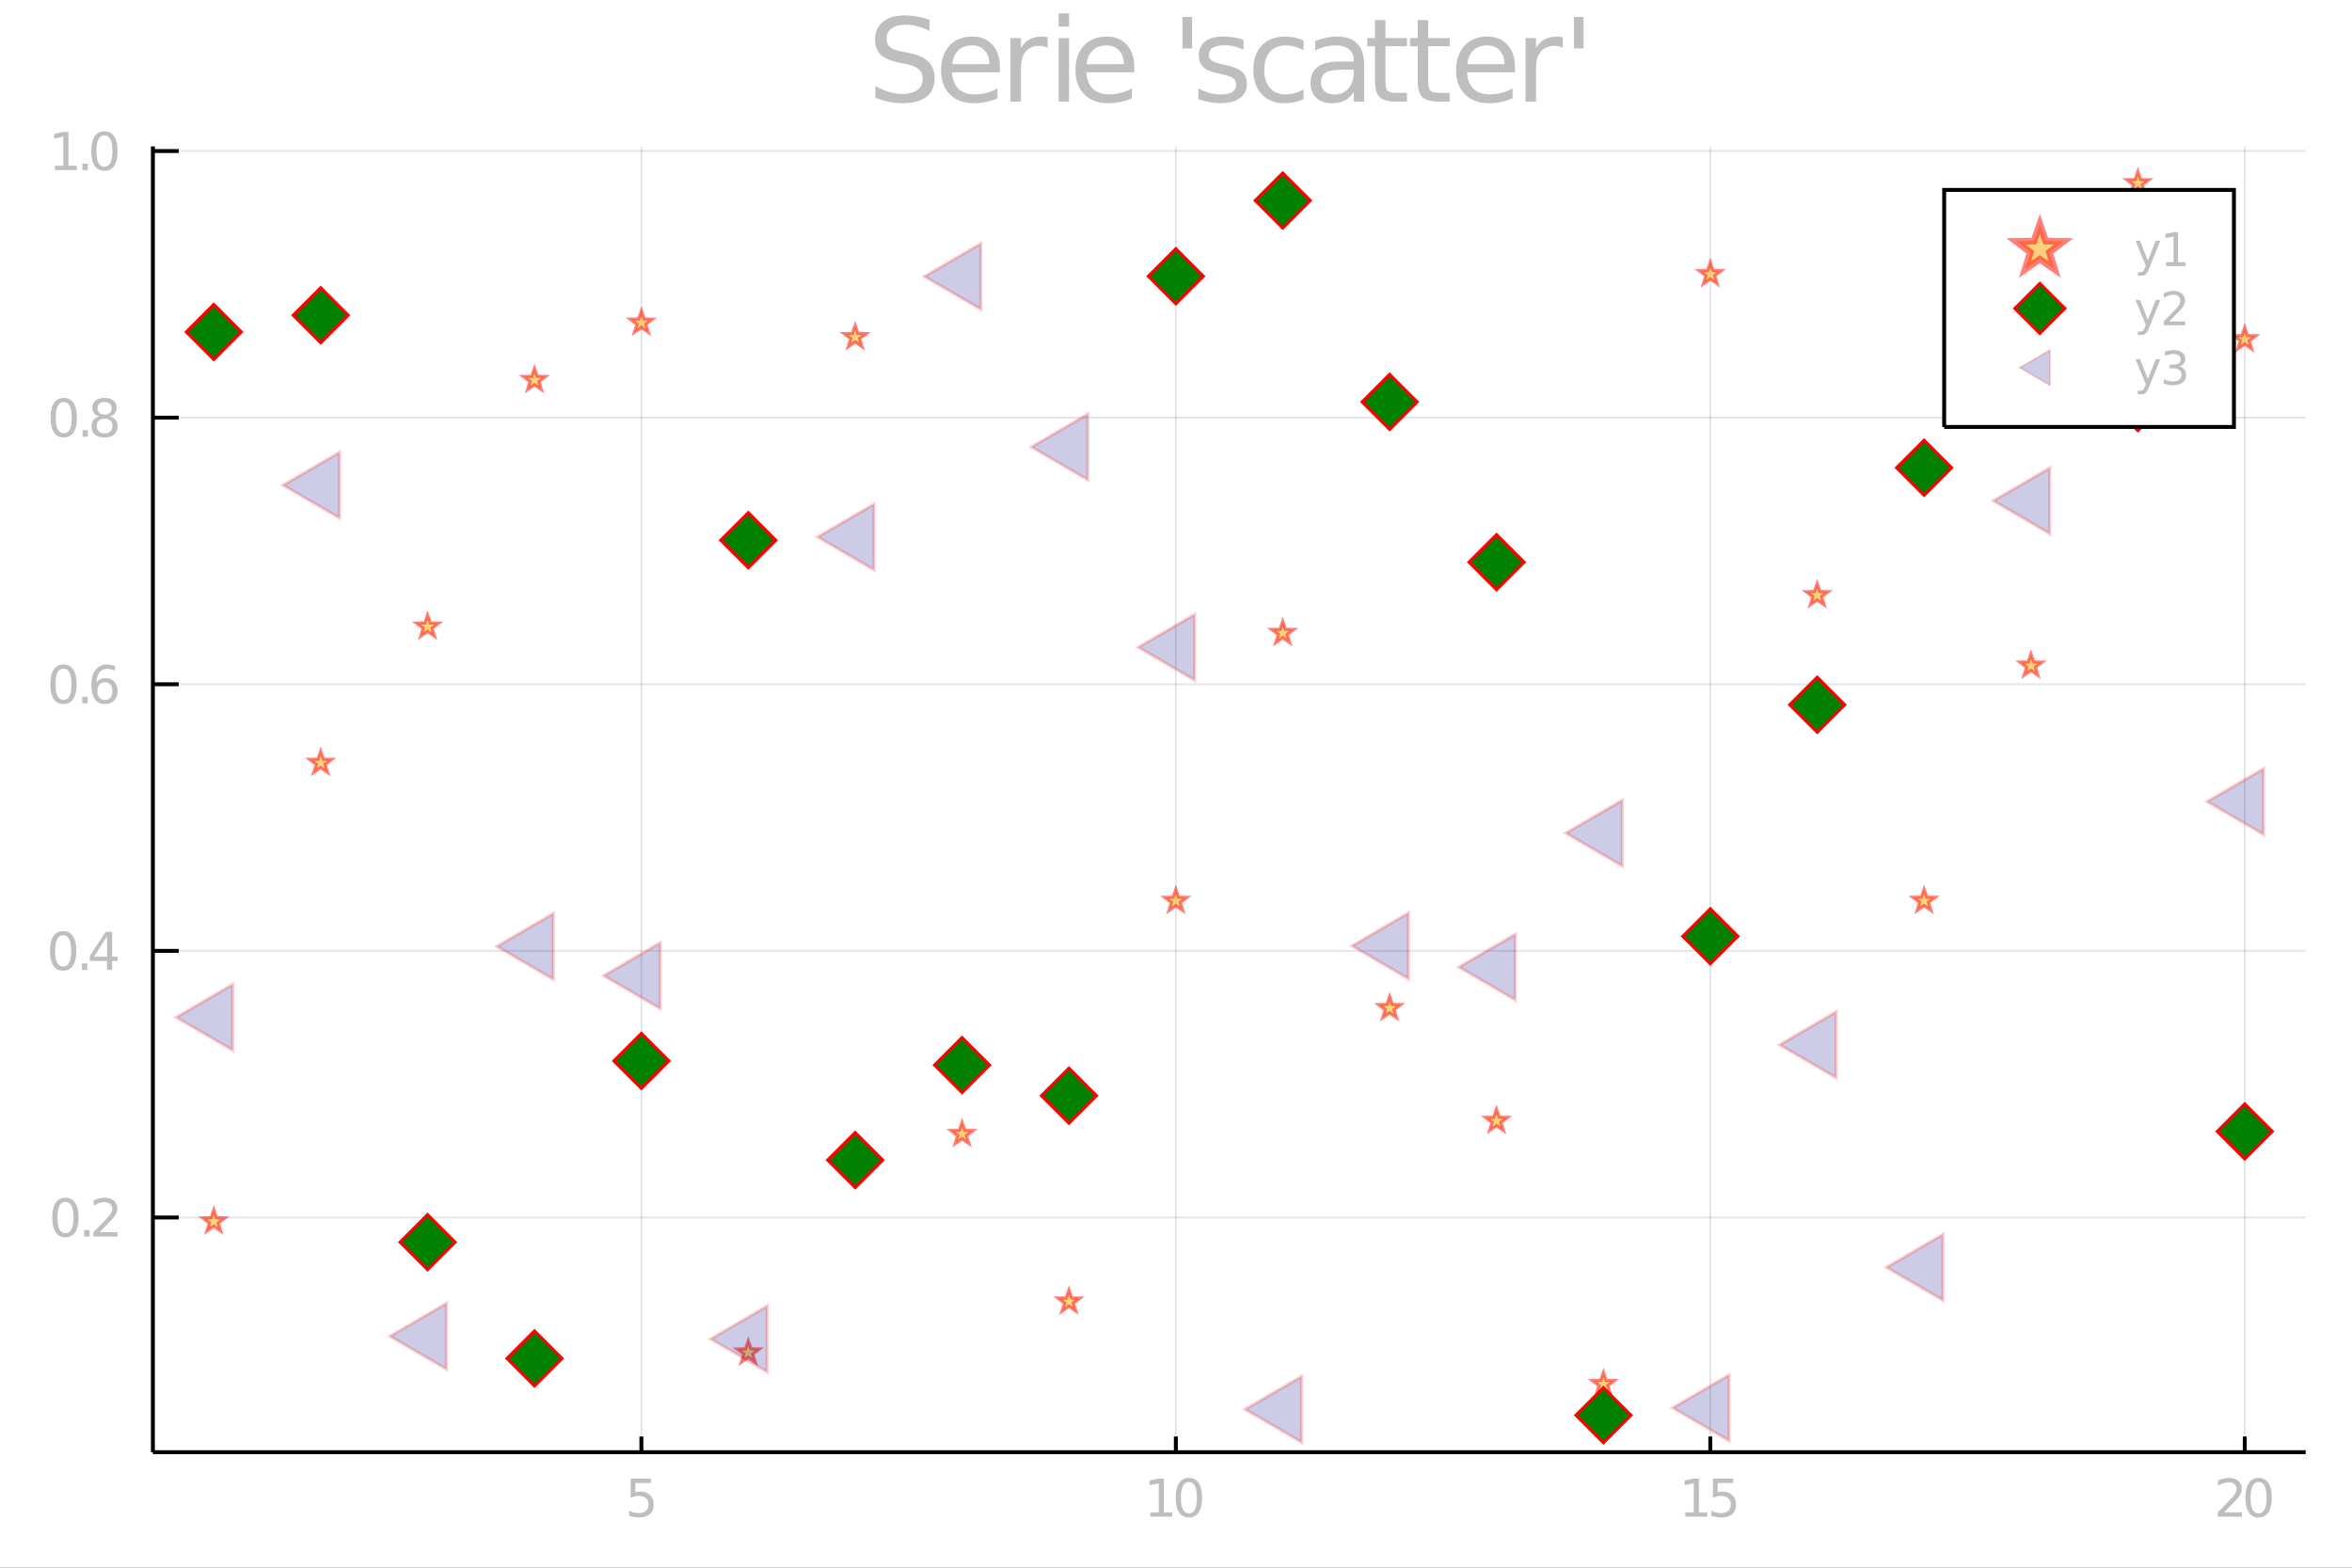 <?xml version="1.0" encoding="utf-8"?>
<svg xmlns="http://www.w3.org/2000/svg" xmlns:xlink="http://www.w3.org/1999/xlink" width="600" height="400" viewBox="0 0 2400 1600">
<rect x="0" y="0" width="2400" height="1600" fill="#333333" stroke="none"/>
<defs>
  <clipPath id="clip000">
    <rect x="0" y="0" width="2400" height="1600"/>
  </clipPath>
</defs>
<path clip-path="url(#clip000)" d="
M0 1600 L2400 1600 L2400 0 L0 0  Z
  " fill="#ffffff" fill-rule="evenodd" fill-opacity="1"/>
<defs>
  <clipPath id="clip001">
    <rect x="480" y="0" width="1681" height="1600"/>
  </clipPath>
</defs>
<path clip-path="url(#clip000)" d="
M156.002 1482.13 L2352.76 1482.13 L2352.76 149.392 L156.002 149.392  Z
  " fill="#ffffff" fill-rule="evenodd" fill-opacity="1"/>
<defs>
  <clipPath id="clip002">
    <rect x="156" y="149" width="2198" height="1334"/>
  </clipPath>
</defs>
<polyline clip-path="url(#clip002)" style="stroke:#000000; stroke-width:2; stroke-opacity:0.1; fill:none" points="
  654.471,1482.13 654.471,149.392 
  "/>
<polyline clip-path="url(#clip002)" style="stroke:#000000; stroke-width:2; stroke-opacity:0.1; fill:none" points="
  1199.84,1482.13 1199.84,149.392 
  "/>
<polyline clip-path="url(#clip002)" style="stroke:#000000; stroke-width:2; stroke-opacity:0.1; fill:none" points="
  1745.21,1482.13 1745.21,149.392 
  "/>
<polyline clip-path="url(#clip002)" style="stroke:#000000; stroke-width:2; stroke-opacity:0.1; fill:none" points="
  2290.58,1482.13 2290.58,149.392 
  "/>
<polyline clip-path="url(#clip000)" style="stroke:#000000; stroke-width:4; stroke-opacity:1; fill:none" points="
  156.002,1482.13 2352.76,1482.13 
  "/>
<polyline clip-path="url(#clip000)" style="stroke:#000000; stroke-width:4; stroke-opacity:1; fill:none" points="
  654.471,1482.13 654.471,1466.14 
  "/>
<polyline clip-path="url(#clip000)" style="stroke:#000000; stroke-width:4; stroke-opacity:1; fill:none" points="
  1199.84,1482.13 1199.84,1466.14 
  "/>
<polyline clip-path="url(#clip000)" style="stroke:#000000; stroke-width:4; stroke-opacity:1; fill:none" points="
  1745.21,1482.13 1745.21,1466.14 
  "/>
<polyline clip-path="url(#clip000)" style="stroke:#000000; stroke-width:4; stroke-opacity:1; fill:none" points="
  2290.58,1482.13 2290.58,1466.14 
  "/>
<path clip-path="url(#clip000)" d="M 0 0 M643.534 1509.1 L664.185 1509.1 L664.185 1513.53 L648.351 1513.53 L648.351 1523.06 Q649.497 1522.67 650.643 1522.49 Q651.789 1522.28 652.935 1522.28 Q659.445 1522.28 663.247 1525.85 Q667.049 1529.42 667.049 1535.51 Q667.049 1541.79 663.143 1545.28 Q659.237 1548.74 652.127 1548.74 Q649.679 1548.74 647.127 1548.32 Q644.601 1547.91 641.893 1547.07 L641.893 1541.79 Q644.237 1543.06 646.737 1543.69 Q649.237 1544.31 652.023 1544.31 Q656.528 1544.31 659.159 1541.94 Q661.789 1539.57 661.789 1535.51 Q661.789 1531.45 659.159 1529.08 Q656.528 1526.71 652.023 1526.71 Q649.914 1526.71 647.804 1527.18 Q645.721 1527.65 643.534 1528.64 L643.534 1509.1 Z" fill="#bebebe" fill-rule="evenodd" fill-opacity="1" /><path clip-path="url(#clip000)" d="M 0 0 M1173.83 1543.56 L1182.42 1543.56 L1182.42 1513.9 L1173.07 1515.77 L1173.07 1510.98 L1182.37 1509.1 L1187.63 1509.1 L1187.63 1543.56 L1196.22 1543.56 L1196.22 1547.98 L1173.83 1547.98 L1173.83 1543.56 Z" fill="#bebebe" fill-rule="evenodd" fill-opacity="1" /><path clip-path="url(#clip000)" d="M 0 0 M1213.18 1512.57 Q1209.11 1512.57 1207.06 1516.58 Q1205.02 1520.56 1205.02 1528.58 Q1205.02 1536.58 1207.06 1540.59 Q1209.11 1544.57 1213.18 1544.57 Q1217.26 1544.57 1219.29 1540.59 Q1221.35 1536.58 1221.35 1528.58 Q1221.35 1520.56 1219.29 1516.58 Q1217.26 1512.57 1213.18 1512.57 M1213.18 1508.4 Q1219.71 1508.4 1223.15 1513.58 Q1226.61 1518.74 1226.61 1528.58 Q1226.61 1538.4 1223.15 1543.58 Q1219.71 1548.74 1213.18 1548.74 Q1206.64 1548.74 1203.18 1543.58 Q1199.74 1538.4 1199.74 1528.58 Q1199.74 1518.74 1203.18 1513.58 Q1206.64 1508.4 1213.18 1508.4 Z" fill="#bebebe" fill-rule="evenodd" fill-opacity="1" /><path clip-path="url(#clip000)" d="M 0 0 M1719.76 1543.56 L1728.35 1543.56 L1728.35 1513.9 L1719 1515.77 L1719 1510.98 L1728.3 1509.1 L1733.56 1509.1 L1733.56 1543.56 L1742.15 1543.56 L1742.15 1547.98 L1719.76 1547.98 L1719.76 1543.56 Z" fill="#bebebe" fill-rule="evenodd" fill-opacity="1" /><path clip-path="url(#clip000)" d="M 0 0 M1747.91 1509.1 L1768.56 1509.1 L1768.56 1513.53 L1752.73 1513.53 L1752.73 1523.06 Q1753.87 1522.67 1755.02 1522.49 Q1756.16 1522.28 1757.31 1522.28 Q1763.82 1522.28 1767.62 1525.85 Q1771.42 1529.42 1771.42 1535.51 Q1771.42 1541.79 1767.52 1545.28 Q1763.61 1548.74 1756.5 1548.74 Q1754.05 1548.74 1751.5 1548.32 Q1748.98 1547.91 1746.27 1547.07 L1746.27 1541.79 Q1748.61 1543.06 1751.11 1543.69 Q1753.61 1544.31 1756.4 1544.31 Q1760.9 1544.31 1763.53 1541.94 Q1766.16 1539.57 1766.16 1535.51 Q1766.16 1531.45 1763.53 1529.08 Q1760.9 1526.71 1756.4 1526.71 Q1754.29 1526.71 1752.18 1527.18 Q1750.1 1527.65 1747.91 1528.64 L1747.91 1509.1 Z" fill="#bebebe" fill-rule="evenodd" fill-opacity="1" /><path clip-path="url(#clip000)" d="M 0 0 M2269.37 1543.56 L2287.73 1543.56 L2287.73 1547.98 L2263.04 1547.98 L2263.04 1543.56 Q2266.04 1540.46 2271.2 1535.25 Q2276.38 1530.02 2277.71 1528.5 Q2280.23 1525.67 2281.22 1523.71 Q2282.24 1521.73 2282.24 1519.83 Q2282.24 1516.73 2280.05 1514.78 Q2277.89 1512.83 2274.4 1512.83 Q2271.92 1512.83 2269.16 1513.69 Q2266.43 1514.55 2263.31 1516.29 L2263.31 1510.98 Q2266.48 1509.7 2269.24 1509.05 Q2272 1508.4 2274.29 1508.4 Q2280.34 1508.4 2283.93 1511.42 Q2287.52 1514.44 2287.52 1519.49 Q2287.52 1521.89 2286.61 1524.05 Q2285.73 1526.19 2283.36 1529.1 Q2282.71 1529.86 2279.22 1533.48 Q2275.73 1537.07 2269.37 1543.56 Z" fill="#bebebe" fill-rule="evenodd" fill-opacity="1" /><path clip-path="url(#clip000)" d="M 0 0 M2304.69 1512.57 Q2300.62 1512.57 2298.57 1516.58 Q2296.53 1520.56 2296.53 1528.58 Q2296.53 1536.58 2298.57 1540.59 Q2300.62 1544.57 2304.69 1544.57 Q2308.77 1544.57 2310.8 1540.59 Q2312.86 1536.58 2312.86 1528.58 Q2312.86 1520.56 2310.8 1516.58 Q2308.77 1512.57 2304.69 1512.57 M2304.69 1508.4 Q2311.22 1508.4 2314.66 1513.58 Q2318.12 1518.74 2318.12 1528.58 Q2318.12 1538.4 2314.66 1543.58 Q2311.22 1548.74 2304.69 1548.74 Q2298.15 1548.74 2294.69 1543.58 Q2291.25 1538.4 2291.25 1528.58 Q2291.25 1518.74 2294.69 1513.58 Q2298.15 1508.4 2304.69 1508.4 Z" fill="#bebebe" fill-rule="evenodd" fill-opacity="1" /><polyline clip-path="url(#clip002)" style="stroke:#000000; stroke-width:2; stroke-opacity:0.1; fill:none" points="
  156.002,1242.58 2352.76,1242.58 
  "/>
<polyline clip-path="url(#clip002)" style="stroke:#000000; stroke-width:2; stroke-opacity:0.1; fill:none" points="
  156.002,970.478 2352.76,970.478 
  "/>
<polyline clip-path="url(#clip002)" style="stroke:#000000; stroke-width:2; stroke-opacity:0.1; fill:none" points="
  156.002,698.371 2352.76,698.371 
  "/>
<polyline clip-path="url(#clip002)" style="stroke:#000000; stroke-width:2; stroke-opacity:0.1; fill:none" points="
  156.002,426.265 2352.76,426.265 
  "/>
<polyline clip-path="url(#clip002)" style="stroke:#000000; stroke-width:2; stroke-opacity:0.1; fill:none" points="
  156.002,154.158 2352.76,154.158 
  "/>
<polyline clip-path="url(#clip000)" style="stroke:#000000; stroke-width:4; stroke-opacity:1; fill:none" points="
  156.002,1482.13 156.002,149.392 
  "/>
<polyline clip-path="url(#clip000)" style="stroke:#000000; stroke-width:4; stroke-opacity:1; fill:none" points="
  156.002,1242.58 182.363,1242.58 
  "/>
<polyline clip-path="url(#clip000)" style="stroke:#000000; stroke-width:4; stroke-opacity:1; fill:none" points="
  156.002,970.478 182.363,970.478 
  "/>
<polyline clip-path="url(#clip000)" style="stroke:#000000; stroke-width:4; stroke-opacity:1; fill:none" points="
  156.002,698.371 182.363,698.371 
  "/>
<polyline clip-path="url(#clip000)" style="stroke:#000000; stroke-width:4; stroke-opacity:1; fill:none" points="
  156.002,426.265 182.363,426.265 
  "/>
<polyline clip-path="url(#clip000)" style="stroke:#000000; stroke-width:4; stroke-opacity:1; fill:none" points="
  156.002,154.158 182.363,154.158 
  "/>
<path clip-path="url(#clip000)" d="M 0 0 M66.773 1226.61 Q62.711 1226.61 60.654 1230.62 Q58.622 1234.6 58.622 1242.62 Q58.622 1250.62 60.654 1254.63 Q62.711 1258.61 66.773 1258.61 Q70.862 1258.61 72.893 1254.63 Q74.95 1250.62 74.95 1242.62 Q74.95 1234.6 72.893 1230.62 Q70.862 1226.61 66.773 1226.61 M66.773 1222.44 Q73.31 1222.44 76.747 1227.62 Q80.211 1232.78 80.211 1242.62 Q80.211 1252.44 76.747 1257.62 Q73.31 1262.78 66.773 1262.78 Q60.237 1262.78 56.773 1257.62 Q53.336 1252.44 53.336 1242.62 Q53.336 1232.78 56.773 1227.62 Q60.237 1222.44 66.773 1222.44 Z" fill="#bebebe" fill-rule="evenodd" fill-opacity="1" /><path clip-path="url(#clip000)" d="M 0 0 M85.914 1255.41 L91.409 1255.41 L91.409 1262.02 L85.914 1262.02 L85.914 1255.41 Z" fill="#bebebe" fill-rule="evenodd" fill-opacity="1" /><path clip-path="url(#clip000)" d="M 0 0 M101.643 1257.6 L120.002 1257.6 L120.002 1262.02 L95.315 1262.02 L95.315 1257.6 Q98.31 1254.5 103.466 1249.29 Q108.648 1244.06 109.976 1242.55 Q112.502 1239.71 113.492 1237.75 Q114.507 1235.77 114.507 1233.87 Q114.507 1230.77 112.32 1228.82 Q110.158 1226.87 106.669 1226.87 Q104.195 1226.87 101.435 1227.73 Q98.7 1228.59 95.575 1230.33 L95.575 1225.02 Q98.752 1223.74 101.513 1223.09 Q104.273 1222.44 106.565 1222.44 Q112.606 1222.44 116.2 1225.46 Q119.794 1228.48 119.794 1233.54 Q119.794 1235.93 118.882 1238.09 Q117.997 1240.23 115.627 1243.14 Q114.976 1243.9 111.487 1247.52 Q107.997 1251.11 101.643 1257.6 Z" fill="#bebebe" fill-rule="evenodd" fill-opacity="1" /><path clip-path="url(#clip000)" d="M 0 0 M64.43 954.502 Q60.367 954.502 58.31 958.512 Q56.279 962.496 56.279 970.517 Q56.279 978.512 58.31 982.522 Q60.367 986.507 64.43 986.507 Q68.518 986.507 70.549 982.522 Q72.607 978.512 72.607 970.517 Q72.607 962.496 70.549 958.512 Q68.518 954.502 64.43 954.502 M64.43 950.335 Q70.966 950.335 74.403 955.517 Q77.867 960.673 77.867 970.517 Q77.867 980.335 74.403 985.517 Q70.966 990.673 64.43 990.673 Q57.893 990.673 54.43 985.517 Q50.992 980.335 50.992 970.517 Q50.992 960.673 54.43 955.517 Q57.893 950.335 64.43 950.335 Z" fill="#bebebe" fill-rule="evenodd" fill-opacity="1" /><path clip-path="url(#clip000)" d="M 0 0 M83.57 983.303 L89.065 983.303 L89.065 989.918 L83.57 989.918 L83.57 983.303 Z" fill="#bebebe" fill-rule="evenodd" fill-opacity="1" /><path clip-path="url(#clip000)" d="M 0 0 M109.221 955.621 L95.94 976.376 L109.221 976.376 L109.221 955.621 M107.841 951.038 L114.455 951.038 L114.455 976.376 L120.002 976.376 L120.002 980.751 L114.455 980.751 L114.455 989.918 L109.221 989.918 L109.221 980.751 L91.669 980.751 L91.669 975.673 L107.841 951.038 Z" fill="#bebebe" fill-rule="evenodd" fill-opacity="1" /><path clip-path="url(#clip000)" d="M 0 0 M64.794 682.395 Q60.732 682.395 58.674 686.405 Q56.643 690.39 56.643 698.411 Q56.643 706.405 58.674 710.416 Q60.732 714.4 64.794 714.4 Q68.883 714.4 70.914 710.416 Q72.971 706.405 72.971 698.411 Q72.971 690.39 70.914 686.405 Q68.883 682.395 64.794 682.395 M64.794 678.228 Q71.331 678.228 74.768 683.411 Q78.232 688.567 78.232 698.411 Q78.232 708.228 74.768 713.41 Q71.331 718.567 64.794 718.567 Q58.258 718.567 54.794 713.41 Q51.357 708.228 51.357 698.411 Q51.357 688.567 54.794 683.411 Q58.258 678.228 64.794 678.228 Z" fill="#bebebe" fill-rule="evenodd" fill-opacity="1" /><path clip-path="url(#clip000)" d="M 0 0 M83.935 711.197 L89.429 711.197 L89.429 717.811 L83.935 717.811 L83.935 711.197 Z" fill="#bebebe" fill-rule="evenodd" fill-opacity="1" /><path clip-path="url(#clip000)" d="M 0 0 M107.033 696.275 Q103.492 696.275 101.409 698.697 Q99.351 701.119 99.351 705.338 Q99.351 709.53 101.409 711.978 Q103.492 714.4 107.033 714.4 Q110.575 714.4 112.632 711.978 Q114.716 709.53 114.716 705.338 Q114.716 701.119 112.632 698.697 Q110.575 696.275 107.033 696.275 M117.476 679.791 L117.476 684.582 Q115.497 683.645 113.466 683.15 Q111.461 682.655 109.481 682.655 Q104.273 682.655 101.513 686.171 Q98.778 689.687 98.388 696.796 Q99.924 694.53 102.242 693.332 Q104.56 692.108 107.346 692.108 Q113.205 692.108 116.591 695.676 Q120.002 699.218 120.002 705.338 Q120.002 711.327 116.461 714.947 Q112.919 718.567 107.033 718.567 Q100.289 718.567 96.721 713.41 Q93.153 708.228 93.153 698.411 Q93.153 689.192 97.528 683.723 Q101.903 678.228 109.273 678.228 Q111.252 678.228 113.257 678.619 Q115.289 679.01 117.476 679.791 Z" fill="#bebebe" fill-rule="evenodd" fill-opacity="1" /><path clip-path="url(#clip000)" d="M 0 0 M65.081 410.288 Q61.018 410.288 58.961 414.299 Q56.93 418.283 56.93 426.304 Q56.93 434.299 58.961 438.309 Q61.018 442.293 65.081 442.293 Q69.169 442.293 71.2 438.309 Q73.258 434.299 73.258 426.304 Q73.258 418.283 71.2 414.299 Q69.169 410.288 65.081 410.288 M65.081 406.122 Q71.617 406.122 75.055 411.304 Q78.518 416.46 78.518 426.304 Q78.518 436.122 75.055 441.304 Q71.617 446.46 65.081 446.46 Q58.544 446.46 55.081 441.304 Q51.643 436.122 51.643 426.304 Q51.643 416.46 55.081 411.304 Q58.544 406.122 65.081 406.122 Z" fill="#bebebe" fill-rule="evenodd" fill-opacity="1" /><path clip-path="url(#clip000)" d="M 0 0 M84.221 439.09 L89.716 439.09 L89.716 445.705 L84.221 445.705 L84.221 439.09 Z" fill="#bebebe" fill-rule="evenodd" fill-opacity="1" /><path clip-path="url(#clip000)" d="M 0 0 M106.669 427.241 Q102.919 427.241 100.757 429.247 Q98.622 431.252 98.622 434.767 Q98.622 438.283 100.757 440.288 Q102.919 442.293 106.669 442.293 Q110.419 442.293 112.58 440.288 Q114.742 438.257 114.742 434.767 Q114.742 431.252 112.58 429.247 Q110.445 427.241 106.669 427.241 M101.409 425.002 Q98.023 424.169 96.122 421.851 Q94.247 419.533 94.247 416.2 Q94.247 411.538 97.554 408.83 Q100.888 406.122 106.669 406.122 Q112.476 406.122 115.783 408.83 Q119.091 411.538 119.091 416.2 Q119.091 419.533 117.19 421.851 Q115.315 424.169 111.955 425.002 Q115.757 425.887 117.867 428.465 Q120.002 431.044 120.002 434.767 Q120.002 440.418 116.539 443.439 Q113.101 446.46 106.669 446.46 Q100.237 446.46 96.773 443.439 Q93.336 440.418 93.336 434.767 Q93.336 431.044 95.471 428.465 Q97.606 425.887 101.409 425.002 M99.481 416.695 Q99.481 419.715 101.356 421.408 Q103.257 423.101 106.669 423.101 Q110.054 423.101 111.955 421.408 Q113.882 419.715 113.882 416.695 Q113.882 413.674 111.955 411.981 Q110.054 410.288 106.669 410.288 Q103.257 410.288 101.356 411.981 Q99.481 413.674 99.481 416.695 Z" fill="#bebebe" fill-rule="evenodd" fill-opacity="1" /><path clip-path="url(#clip000)" d="M 0 0 M56.018 169.171 L64.612 169.171 L64.612 139.51 L55.263 141.385 L55.263 136.593 L64.56 134.718 L69.82 134.718 L69.82 169.171 L78.414 169.171 L78.414 173.598 L56.018 173.598 L56.018 169.171 Z" fill="#bebebe" fill-rule="evenodd" fill-opacity="1" /><path clip-path="url(#clip000)" d="M 0 0 M84.117 166.984 L89.612 166.984 L89.612 173.598 L84.117 173.598 L84.117 166.984 Z" fill="#bebebe" fill-rule="evenodd" fill-opacity="1" /><path clip-path="url(#clip000)" d="M 0 0 M106.565 138.182 Q102.502 138.182 100.445 142.192 Q98.414 146.177 98.414 154.197 Q98.414 162.192 100.445 166.203 Q102.502 170.187 106.565 170.187 Q110.653 170.187 112.685 166.203 Q114.742 162.192 114.742 154.197 Q114.742 146.177 112.685 142.192 Q110.653 138.182 106.565 138.182 M106.565 134.015 Q113.101 134.015 116.539 139.197 Q120.002 144.354 120.002 154.197 Q120.002 164.015 116.539 169.197 Q113.101 174.354 106.565 174.354 Q100.028 174.354 96.565 169.197 Q93.127 164.015 93.127 154.197 Q93.127 144.354 96.565 139.197 Q100.028 134.015 106.565 134.015 Z" fill="#bebebe" fill-rule="evenodd" fill-opacity="1" /><path clip-path="url(#clip000)" d="M 0 0 M948.507 20.116 L948.507 31.516 Q941.852 28.333 935.949 26.771 Q930.046 25.208 924.549 25.208 Q915 25.208 909.792 28.912 Q904.641 32.616 904.641 39.444 Q904.641 45.173 908.056 48.125 Q911.528 51.018 921.134 52.812 L928.194 54.259 Q941.273 56.747 947.465 63.055 Q953.715 69.305 953.715 79.838 Q953.715 92.395 945.266 98.877 Q936.875 105.358 920.613 105.358 Q914.479 105.358 907.535 103.969 Q900.648 102.58 893.241 99.861 L893.241 87.824 Q900.359 91.817 907.188 93.842 Q914.016 95.868 920.613 95.868 Q930.625 95.868 936.065 91.932 Q941.505 87.997 941.505 80.706 Q941.505 74.34 937.569 70.752 Q933.692 67.164 924.78 65.37 L917.662 63.981 Q904.583 61.377 898.739 55.822 Q892.894 50.266 892.894 40.37 Q892.894 28.912 900.938 22.315 Q909.039 15.717 923.218 15.717 Q929.294 15.717 935.602 16.817 Q941.91 17.917 948.507 20.116 Z" fill="#bebebe" fill-rule="evenodd" fill-opacity="1" /><path clip-path="url(#clip000)" d="M 0 0 M1020.32 68.611 L1020.32 73.819 L971.366 73.819 Q972.06 84.814 977.963 90.601 Q983.923 96.331 994.514 96.331 Q1000.65 96.331 1006.38 94.826 Q1012.16 93.321 1017.84 90.312 L1017.84 100.381 Q1012.11 102.812 1006.09 104.085 Q1000.07 105.358 993.877 105.358 Q978.368 105.358 969.282 96.331 Q960.254 87.303 960.254 71.909 Q960.254 55.995 968.819 46.678 Q977.442 37.303 992.025 37.303 Q1005.1 37.303 1012.68 45.752 Q1020.32 54.143 1020.32 68.611 M1009.68 65.486 Q1009.56 56.747 1004.76 51.539 Q1000.01 46.331 992.141 46.331 Q983.229 46.331 977.847 51.365 Q972.523 56.4 971.713 65.544 L1009.68 65.486 Z" fill="#bebebe" fill-rule="evenodd" fill-opacity="1" /><path clip-path="url(#clip000)" d="M 0 0 M1069.05 48.819 Q1067.26 47.778 1065.12 47.315 Q1063.03 46.794 1060.49 46.794 Q1051.46 46.794 1046.6 52.697 Q1041.79 58.541 1041.79 69.537 L1041.79 103.68 L1031.09 103.68 L1031.09 38.865 L1041.79 38.865 L1041.79 48.935 Q1045.15 43.032 1050.53 40.197 Q1055.91 37.303 1063.61 37.303 Q1064.71 37.303 1066.04 37.477 Q1067.37 37.592 1068.99 37.882 L1069.05 48.819 Z" fill="#bebebe" fill-rule="evenodd" fill-opacity="1" /><path clip-path="url(#clip000)" d="M 0 0 M1080.22 38.865 L1090.87 38.865 L1090.87 103.68 L1080.22 103.68 L1080.22 38.865 M1080.22 13.634 L1090.87 13.634 L1090.87 27.118 L1080.22 27.118 L1080.22 13.634 Z" fill="#bebebe" fill-rule="evenodd" fill-opacity="1" /><path clip-path="url(#clip000)" d="M 0 0 M1157.48 68.611 L1157.48 73.819 L1108.52 73.819 Q1109.21 84.814 1115.11 90.601 Q1121.08 96.331 1131.67 96.331 Q1137.8 96.331 1143.53 94.826 Q1149.32 93.321 1154.99 90.312 L1154.99 100.381 Q1149.26 102.812 1143.24 104.085 Q1137.22 105.358 1131.03 105.358 Q1115.52 105.358 1106.43 96.331 Q1097.41 87.303 1097.41 71.909 Q1097.41 55.995 1105.97 46.678 Q1114.59 37.303 1129.18 37.303 Q1142.26 37.303 1149.84 45.752 Q1157.48 54.143 1157.48 68.611 M1146.83 65.486 Q1146.71 56.747 1141.91 51.539 Q1137.16 46.331 1129.29 46.331 Q1120.38 46.331 1115 51.365 Q1109.67 56.4 1108.86 65.544 L1146.83 65.486 Z" fill="#bebebe" fill-rule="evenodd" fill-opacity="1" /><path clip-path="url(#clip000)" d="M 0 0 M1216.39 17.28 L1216.39 49.398 L1206.55 49.398 L1206.55 17.28 L1216.39 17.28 Z" fill="#bebebe" fill-rule="evenodd" fill-opacity="1" /><path clip-path="url(#clip000)" d="M 0 0 M1268.88 40.775 L1268.88 50.845 Q1264.36 48.53 1259.5 47.372 Q1254.64 46.215 1249.43 46.215 Q1241.5 46.215 1237.51 48.646 Q1233.57 51.076 1233.57 55.937 Q1233.57 59.641 1236.41 61.782 Q1239.25 63.865 1247.81 65.775 L1251.46 66.585 Q1262.8 69.016 1267.54 73.472 Q1272.35 77.87 1272.35 85.798 Q1272.35 94.826 1265.17 100.092 Q1258.05 105.358 1245.55 105.358 Q1240.35 105.358 1234.67 104.317 Q1229.06 103.333 1222.81 101.307 L1222.81 90.312 Q1228.71 93.379 1234.44 94.942 Q1240.17 96.446 1245.79 96.446 Q1253.31 96.446 1257.36 93.9 Q1261.41 91.296 1261.41 86.608 Q1261.41 82.268 1258.46 79.953 Q1255.57 77.638 1245.67 75.497 L1241.97 74.629 Q1232.07 72.546 1227.67 68.263 Q1223.27 63.923 1223.27 56.4 Q1223.27 47.257 1229.76 42.28 Q1236.24 37.303 1248.16 37.303 Q1254.06 37.303 1259.27 38.171 Q1264.48 39.039 1268.88 40.775 Z" fill="#bebebe" fill-rule="evenodd" fill-opacity="1" /><path clip-path="url(#clip000)" d="M 0 0 M1330.16 41.354 L1330.16 51.308 Q1325.65 48.819 1321.07 47.604 Q1316.56 46.331 1311.93 46.331 Q1301.57 46.331 1295.84 52.928 Q1290.11 59.467 1290.11 71.331 Q1290.11 83.194 1295.84 89.791 Q1301.57 96.331 1311.93 96.331 Q1316.56 96.331 1321.07 95.115 Q1325.65 93.842 1330.16 91.354 L1330.16 101.192 Q1325.7 103.275 1320.9 104.317 Q1316.16 105.358 1310.77 105.358 Q1296.13 105.358 1287.51 96.157 Q1278.89 86.956 1278.89 71.331 Q1278.89 55.474 1287.57 46.389 Q1296.31 37.303 1311.47 37.303 Q1316.39 37.303 1321.07 38.345 Q1325.76 39.328 1330.16 41.354 Z" fill="#bebebe" fill-rule="evenodd" fill-opacity="1" /><path clip-path="url(#clip000)" d="M 0 0 M1370.78 71.099 Q1357.88 71.099 1352.9 74.05 Q1347.93 77.002 1347.93 84.12 Q1347.93 89.791 1351.63 93.148 Q1355.39 96.446 1361.81 96.446 Q1370.67 96.446 1375.99 90.196 Q1381.37 83.888 1381.37 73.472 L1381.37 71.099 L1370.78 71.099 M1392.02 66.701 L1392.02 103.68 L1381.37 103.68 L1381.37 93.842 Q1377.73 99.745 1372.29 102.58 Q1366.85 105.358 1358.98 105.358 Q1349.03 105.358 1343.12 99.803 Q1337.28 94.189 1337.28 84.814 Q1337.28 73.877 1344.57 68.321 Q1351.92 62.766 1366.44 62.766 L1381.37 62.766 L1381.37 61.724 Q1381.37 54.375 1376.51 50.382 Q1371.71 46.331 1362.97 46.331 Q1357.42 46.331 1352.15 47.662 Q1346.88 48.993 1342.02 51.655 L1342.02 41.817 Q1347.87 39.56 1353.37 38.46 Q1358.86 37.303 1364.07 37.303 Q1378.13 37.303 1385.08 44.595 Q1392.02 51.886 1392.02 66.701 Z" fill="#bebebe" fill-rule="evenodd" fill-opacity="1" /><path clip-path="url(#clip000)" d="M 0 0 M1413.72 20.463 L1413.72 38.865 L1435.66 38.865 L1435.66 47.141 L1413.72 47.141 L1413.72 82.326 Q1413.72 90.254 1415.87 92.511 Q1418.06 94.768 1424.72 94.768 L1435.66 94.768 L1435.66 103.68 L1424.72 103.68 Q1412.39 103.68 1407.71 99.108 Q1403.02 94.479 1403.02 82.326 L1403.02 47.141 L1395.21 47.141 L1395.21 38.865 L1403.02 38.865 L1403.02 20.463 L1413.72 20.463 Z" fill="#bebebe" fill-rule="evenodd" fill-opacity="1" /><path clip-path="url(#clip000)" d="M 0 0 M1457.36 20.463 L1457.36 38.865 L1479.29 38.865 L1479.29 47.141 L1457.36 47.141 L1457.36 82.326 Q1457.36 90.254 1459.5 92.511 Q1461.7 94.768 1468.35 94.768 L1479.29 94.768 L1479.29 103.68 L1468.35 103.68 Q1456.03 103.68 1451.34 99.108 Q1446.65 94.479 1446.65 82.326 L1446.65 47.141 L1438.84 47.141 L1438.84 38.865 L1446.65 38.865 L1446.65 20.463 L1457.36 20.463 Z" fill="#bebebe" fill-rule="evenodd" fill-opacity="1" /><path clip-path="url(#clip000)" d="M 0 0 M1545.9 68.611 L1545.9 73.819 L1496.94 73.819 Q1497.64 84.814 1503.54 90.601 Q1509.5 96.331 1520.09 96.331 Q1526.22 96.331 1531.95 94.826 Q1537.74 93.321 1543.41 90.312 L1543.41 100.381 Q1537.68 102.812 1531.66 104.085 Q1525.64 105.358 1519.45 105.358 Q1503.94 105.358 1494.86 96.331 Q1485.83 87.303 1485.83 71.909 Q1485.83 55.995 1494.4 46.678 Q1503.02 37.303 1517.6 37.303 Q1530.68 37.303 1538.26 45.752 Q1545.9 54.143 1545.9 68.611 M1535.25 65.486 Q1535.14 56.747 1530.33 51.539 Q1525.59 46.331 1517.72 46.331 Q1508.8 46.331 1503.42 51.365 Q1498.1 56.4 1497.29 65.544 L1535.25 65.486 Z" fill="#bebebe" fill-rule="evenodd" fill-opacity="1" /><path clip-path="url(#clip000)" d="M 0 0 M1594.63 48.819 Q1592.83 47.778 1590.69 47.315 Q1588.61 46.794 1586.06 46.794 Q1577.03 46.794 1572.17 52.697 Q1567.37 58.541 1567.37 69.537 L1567.37 103.68 L1556.66 103.68 L1556.66 38.865 L1567.37 38.865 L1567.37 48.935 Q1570.73 43.032 1576.11 40.197 Q1581.49 37.303 1589.19 37.303 Q1590.29 37.303 1591.62 37.477 Q1592.95 37.592 1594.57 37.882 L1594.63 48.819 Z" fill="#bebebe" fill-rule="evenodd" fill-opacity="1" /><path clip-path="url(#clip000)" d="M 0 0 M1615.86 17.28 L1615.86 49.398 L1606.03 49.398 L1606.03 17.28 L1615.86 17.28 Z" fill="#bebebe" fill-rule="evenodd" fill-opacity="1" /><path clip-path="url(#clip002)" d="M218.174 1234.74 L215.354 1242.85 L206.762 1243.03 L213.614 1248.23 L211.118 1256.45 L218.174 1251.54 L225.23 1256.45 L222.734 1248.23 L229.586 1243.03 L220.994 1242.85 L218.174 1234.74 Z" fill="#ffa500" fill-rule="evenodd" fill-opacity="0.5" stroke="#ff0000" stroke-opacity="0.5" stroke-width="3.2"/>
<path clip-path="url(#clip002)" d="M327.249 766.657 L324.429 774.769 L315.837 774.949 L322.689 780.145 L320.193 788.365 L327.249 783.457 L334.305 788.365 L331.809 780.145 L338.661 774.949 L330.069 774.769 L327.249 766.657 Z" fill="#ffa500" fill-rule="evenodd" fill-opacity="0.5" stroke="#ff0000" stroke-opacity="0.5" stroke-width="3.2"/>
<path clip-path="url(#clip002)" d="M436.323 627.686 L433.503 635.798 L424.911 635.978 L431.763 641.174 L429.267 649.394 L436.323 644.486 L443.379 649.394 L440.883 641.174 L447.735 635.978 L439.143 635.798 L436.323 627.686 Z" fill="#ffa500" fill-rule="evenodd" fill-opacity="0.5" stroke="#ff0000" stroke-opacity="0.5" stroke-width="3.2"/>
<path clip-path="url(#clip002)" d="M545.397 375.937 L542.577 384.049 L533.985 384.229 L540.837 389.425 L538.341 397.645 L545.397 392.737 L552.453 397.645 L549.957 389.425 L556.809 384.229 L548.217 384.049 L545.397 375.937 Z" fill="#ffa500" fill-rule="evenodd" fill-opacity="0.5" stroke="#ff0000" stroke-opacity="0.5" stroke-width="3.2"/>
<path clip-path="url(#clip002)" d="M654.471 317.44 L651.651 325.552 L643.059 325.732 L649.911 330.928 L647.415 339.148 L654.471 334.24 L661.527 339.148 L659.031 330.928 L665.883 325.732 L657.291 325.552 L654.471 317.44 Z" fill="#ffa500" fill-rule="evenodd" fill-opacity="0.5" stroke="#ff0000" stroke-opacity="0.5" stroke-width="3.2"/>
<path clip-path="url(#clip002)" d="M763.545 1368.48 L760.725 1376.59 L752.133 1376.77 L758.985 1381.97 L756.489 1390.19 L763.545 1385.28 L770.601 1390.19 L768.105 1381.97 L774.957 1376.77 L766.365 1376.59 L763.545 1368.48 Z" fill="#ffa500" fill-rule="evenodd" fill-opacity="0.5" stroke="#ff0000" stroke-opacity="0.5" stroke-width="3.2"/>
<path clip-path="url(#clip002)" d="M872.619 332.177 L869.799 340.289 L861.207 340.469 L868.059 345.665 L865.563 353.885 L872.619 348.977 L879.675 353.885 L877.179 345.665 L884.031 340.469 L875.439 340.289 L872.619 332.177 Z" fill="#ffa500" fill-rule="evenodd" fill-opacity="0.5" stroke="#ff0000" stroke-opacity="0.5" stroke-width="3.2"/>
<path clip-path="url(#clip002)" d="M981.694 1145.49 L978.874 1153.6 L970.282 1153.78 L977.134 1158.98 L974.638 1167.2 L981.694 1162.29 L988.75 1167.2 L986.254 1158.98 L993.106 1153.78 L984.514 1153.6 L981.694 1145.49 Z" fill="#ffa500" fill-rule="evenodd" fill-opacity="0.5" stroke="#ff0000" stroke-opacity="0.5" stroke-width="3.2"/>
<path clip-path="url(#clip002)" d="M1090.77 1316.49 L1087.95 1324.61 L1079.36 1324.79 L1086.21 1329.98 L1083.71 1338.2 L1090.77 1333.29 L1097.82 1338.2 L1095.33 1329.98 L1102.18 1324.79 L1093.59 1324.61 L1090.77 1316.49 Z" fill="#ffa500" fill-rule="evenodd" fill-opacity="0.5" stroke="#ff0000" stroke-opacity="0.5" stroke-width="3.2"/>
<path clip-path="url(#clip002)" d="M1199.84 907.585 L1197.02 915.697 L1188.43 915.877 L1195.28 921.073 L1192.79 929.293 L1199.84 924.385 L1206.9 929.293 L1204.4 921.073 L1211.25 915.877 L1202.66 915.697 L1199.84 907.585 Z" fill="#ffa500" fill-rule="evenodd" fill-opacity="0.5" stroke="#ff0000" stroke-opacity="0.5" stroke-width="3.2"/>
<path clip-path="url(#clip002)" d="M1308.92 634.112 L1306.1 642.224 L1297.5 642.404 L1304.36 647.6 L1301.86 655.82 L1308.92 650.912 L1315.97 655.82 L1313.48 647.6 L1320.33 642.404 L1311.74 642.224 L1308.92 634.112 Z" fill="#ffa500" fill-rule="evenodd" fill-opacity="0.5" stroke="#ff0000" stroke-opacity="0.5" stroke-width="3.2"/>
<path clip-path="url(#clip002)" d="M1417.99 1017 L1415.17 1025.11 L1406.58 1025.29 L1413.43 1030.48 L1410.93 1038.7 L1417.99 1033.8 L1425.05 1038.7 L1422.55 1030.48 L1429.4 1025.29 L1420.81 1025.11 L1417.99 1017 Z" fill="#ffa500" fill-rule="evenodd" fill-opacity="0.5" stroke="#ff0000" stroke-opacity="0.5" stroke-width="3.2"/>
<path clip-path="url(#clip002)" d="M1527.06 1132.1 L1524.24 1140.22 L1515.65 1140.4 L1522.5 1145.59 L1520.01 1153.81 L1527.06 1148.9 L1534.12 1153.81 L1531.62 1145.59 L1538.48 1140.4 L1529.88 1140.22 L1527.06 1132.1 Z" fill="#ffa500" fill-rule="evenodd" fill-opacity="0.5" stroke="#ff0000" stroke-opacity="0.5" stroke-width="3.2"/>
<path clip-path="url(#clip002)" d="M1636.14 1400.7 L1633.32 1408.81 L1624.73 1408.99 L1631.58 1414.19 L1629.08 1422.41 L1636.14 1417.5 L1643.19 1422.41 L1640.7 1414.19 L1647.55 1408.99 L1638.96 1408.81 L1636.14 1400.7 Z" fill="#ffa500" fill-rule="evenodd" fill-opacity="0.5" stroke="#ff0000" stroke-opacity="0.5" stroke-width="3.2"/>
<path clip-path="url(#clip002)" d="M1745.21 267.929 L1742.39 276.041 L1733.8 276.221 L1740.65 281.417 L1738.16 289.637 L1745.21 284.729 L1752.27 289.637 L1749.77 281.417 L1756.62 276.221 L1748.03 276.041 L1745.21 267.929 Z" fill="#ffa500" fill-rule="evenodd" fill-opacity="0.5" stroke="#ff0000" stroke-opacity="0.5" stroke-width="3.2"/>
<path clip-path="url(#clip002)" d="M1854.29 595.551 L1851.47 603.663 L1842.87 603.843 L1849.73 609.039 L1847.23 617.259 L1854.29 612.351 L1861.34 617.259 L1858.85 609.039 L1865.7 603.843 L1857.11 603.663 L1854.29 595.551 Z" fill="#ffa500" fill-rule="evenodd" fill-opacity="0.5" stroke="#ff0000" stroke-opacity="0.5" stroke-width="3.2"/>
<path clip-path="url(#clip002)" d="M1963.36 907.496 L1960.54 915.608 L1951.95 915.788 L1958.8 920.984 L1956.31 929.204 L1963.36 924.296 L1970.42 929.204 L1967.92 920.984 L1974.77 915.788 L1966.18 915.608 L1963.36 907.496 Z" fill="#ffa500" fill-rule="evenodd" fill-opacity="0.5" stroke="#ff0000" stroke-opacity="0.5" stroke-width="3.2"/>
<path clip-path="url(#clip002)" d="M2072.44 667.473 L2069.62 675.585 L2061.02 675.765 L2067.88 680.961 L2065.38 689.181 L2072.44 684.273 L2079.49 689.181 L2077 680.961 L2083.85 675.765 L2075.26 675.585 L2072.44 667.473 Z" fill="#ffa500" fill-rule="evenodd" fill-opacity="0.5" stroke="#ff0000" stroke-opacity="0.5" stroke-width="3.2"/>
<path clip-path="url(#clip002)" d="M2181.51 175.111 L2178.69 183.223 L2170.1 183.403 L2176.95 188.599 L2174.45 196.819 L2181.51 191.911 L2188.57 196.819 L2186.07 188.599 L2192.92 183.403 L2184.33 183.223 L2181.51 175.111 Z" fill="#ffa500" fill-rule="evenodd" fill-opacity="0.5" stroke="#ff0000" stroke-opacity="0.5" stroke-width="3.2"/>
<path clip-path="url(#clip002)" d="M2290.58 334.37 L2287.76 342.482 L2279.17 342.662 L2286.02 347.858 L2283.53 356.078 L2290.58 351.17 L2297.64 356.078 L2295.14 347.858 L2302 342.662 L2293.4 342.482 L2290.58 334.37 Z" fill="#ffa500" fill-rule="evenodd" fill-opacity="0.5" stroke="#ff0000" stroke-opacity="0.5" stroke-width="3.2"/>
<path clip-path="url(#clip002)" d="M218.174 310.799 L190.174 338.799 L218.174 366.799 L246.174 338.799 L218.174 310.799 Z" fill="#008000" fill-rule="evenodd" fill-opacity="1" stroke="#ff0000" stroke-opacity="1" stroke-width="3.2"/>
<path clip-path="url(#clip002)" d="M327.249 293.757 L299.249 321.757 L327.249 349.757 L355.249 321.757 L327.249 293.757 Z" fill="#008000" fill-rule="evenodd" fill-opacity="1" stroke="#ff0000" stroke-opacity="1" stroke-width="3.2"/>
<path clip-path="url(#clip002)" d="M436.323 1239.78 L408.323 1267.78 L436.323 1295.78 L464.323 1267.78 L436.323 1239.78 Z" fill="#008000" fill-rule="evenodd" fill-opacity="1" stroke="#ff0000" stroke-opacity="1" stroke-width="3.2"/>
<path clip-path="url(#clip002)" d="M545.397 1358.44 L517.397 1386.44 L545.397 1414.44 L573.397 1386.44 L545.397 1358.44 Z" fill="#008000" fill-rule="evenodd" fill-opacity="1" stroke="#ff0000" stroke-opacity="1" stroke-width="3.2"/>
<path clip-path="url(#clip002)" d="M654.471 1054.79 L626.471 1082.79 L654.471 1110.79 L682.471 1082.79 L654.471 1054.79 Z" fill="#008000" fill-rule="evenodd" fill-opacity="1" stroke="#ff0000" stroke-opacity="1" stroke-width="3.2"/>
<path clip-path="url(#clip002)" d="M763.545 523.362 L735.545 551.362 L763.545 579.362 L791.545 551.362 L763.545 523.362 Z" fill="#008000" fill-rule="evenodd" fill-opacity="1" stroke="#ff0000" stroke-opacity="1" stroke-width="3.2"/>
<path clip-path="url(#clip002)" d="M872.619 1155.97 L844.619 1183.97 L872.619 1211.97 L900.619 1183.97 L872.619 1155.97 Z" fill="#008000" fill-rule="evenodd" fill-opacity="1" stroke="#ff0000" stroke-opacity="1" stroke-width="3.2"/>
<path clip-path="url(#clip002)" d="M981.694 1059.04 L953.694 1087.04 L981.694 1115.04 L1009.69 1087.04 L981.694 1059.04 Z" fill="#008000" fill-rule="evenodd" fill-opacity="1" stroke="#ff0000" stroke-opacity="1" stroke-width="3.2"/>
<path clip-path="url(#clip002)" d="M1090.77 1090.28 L1062.77 1118.28 L1090.77 1146.28 L1118.77 1118.28 L1090.77 1090.28 Z" fill="#008000" fill-rule="evenodd" fill-opacity="1" stroke="#ff0000" stroke-opacity="1" stroke-width="3.2"/>
<path clip-path="url(#clip002)" d="M1199.84 253.938 L1171.84 281.938 L1199.84 309.938 L1227.84 281.938 L1199.84 253.938 Z" fill="#008000" fill-rule="evenodd" fill-opacity="1" stroke="#ff0000" stroke-opacity="1" stroke-width="3.2"/>
<path clip-path="url(#clip002)" d="M1308.92 176.655 L1280.92 204.655 L1308.92 232.655 L1336.92 204.655 L1308.92 176.655 Z" fill="#008000" fill-rule="evenodd" fill-opacity="1" stroke="#ff0000" stroke-opacity="1" stroke-width="3.2"/>
<path clip-path="url(#clip002)" d="M1417.99 382.214 L1389.99 410.214 L1417.99 438.214 L1445.99 410.214 L1417.99 382.214 Z" fill="#008000" fill-rule="evenodd" fill-opacity="1" stroke="#ff0000" stroke-opacity="1" stroke-width="3.2"/>
<path clip-path="url(#clip002)" d="M1527.06 545.751 L1499.06 573.751 L1527.06 601.751 L1555.06 573.751 L1527.06 545.751 Z" fill="#008000" fill-rule="evenodd" fill-opacity="1" stroke="#ff0000" stroke-opacity="1" stroke-width="3.2"/>
<path clip-path="url(#clip002)" d="M1636.14 1416.41 L1608.14 1444.41 L1636.14 1472.41 L1664.14 1444.41 L1636.14 1416.41 Z" fill="#008000" fill-rule="evenodd" fill-opacity="1" stroke="#ff0000" stroke-opacity="1" stroke-width="3.2"/>
<path clip-path="url(#clip002)" d="M1745.21 927.589 L1717.21 955.589 L1745.21 983.589 L1773.21 955.589 L1745.21 927.589 Z" fill="#008000" fill-rule="evenodd" fill-opacity="1" stroke="#ff0000" stroke-opacity="1" stroke-width="3.2"/>
<path clip-path="url(#clip002)" d="M1854.29 691.272 L1826.29 719.272 L1854.29 747.272 L1882.29 719.272 L1854.29 691.272 Z" fill="#008000" fill-rule="evenodd" fill-opacity="1" stroke="#ff0000" stroke-opacity="1" stroke-width="3.2"/>
<path clip-path="url(#clip002)" d="M1963.36 449.397 L1935.36 477.397 L1963.36 505.397 L1991.36 477.397 L1963.36 449.397 Z" fill="#008000" fill-rule="evenodd" fill-opacity="1" stroke="#ff0000" stroke-opacity="1" stroke-width="3.2"/>
<path clip-path="url(#clip002)" d="M2072.44 335.354 L2044.44 363.354 L2072.44 391.354 L2100.44 363.354 L2072.44 335.354 Z" fill="#008000" fill-rule="evenodd" fill-opacity="1" stroke="#ff0000" stroke-opacity="1" stroke-width="3.2"/>
<path clip-path="url(#clip002)" d="M2181.51 383.369 L2153.51 411.369 L2181.51 439.369 L2209.51 411.369 L2181.51 383.369 Z" fill="#008000" fill-rule="evenodd" fill-opacity="1" stroke="#ff0000" stroke-opacity="1" stroke-width="3.2"/>
<path clip-path="url(#clip002)" d="M2290.58 1126.74 L2262.58 1154.74 L2290.58 1182.74 L2318.58 1154.74 L2290.58 1126.74 Z" fill="#008000" fill-rule="evenodd" fill-opacity="1" stroke="#ff0000" stroke-opacity="1" stroke-width="3.2"/>
<path clip-path="url(#clip002)" d="M179.774 1038.3 L237.374 1071.9 L237.374 1004.7 L179.774 1038.3 Z" fill="#00008b" fill-rule="evenodd" fill-opacity="0.2" stroke="#ff0000" stroke-opacity="0.2" stroke-width="3.2"/>
<path clip-path="url(#clip002)" d="M288.849 495.189 L346.449 528.789 L346.449 461.589 L288.849 495.189 Z" fill="#00008b" fill-rule="evenodd" fill-opacity="0.2" stroke="#ff0000" stroke-opacity="0.2" stroke-width="3.2"/>
<path clip-path="url(#clip002)" d="M397.923 1363.8 L455.523 1397.4 L455.523 1330.2 L397.923 1363.8 Z" fill="#00008b" fill-rule="evenodd" fill-opacity="0.2" stroke="#ff0000" stroke-opacity="0.2" stroke-width="3.2"/>
<path clip-path="url(#clip002)" d="M506.997 965.921 L564.597 999.521 L564.597 932.321 L506.997 965.921 Z" fill="#00008b" fill-rule="evenodd" fill-opacity="0.2" stroke="#ff0000" stroke-opacity="0.2" stroke-width="3.2"/>
<path clip-path="url(#clip002)" d="M616.071 995.835 L673.671 1029.44 L673.671 962.235 L616.071 995.835 Z" fill="#00008b" fill-rule="evenodd" fill-opacity="0.2" stroke="#ff0000" stroke-opacity="0.2" stroke-width="3.2"/>
<path clip-path="url(#clip002)" d="M725.145 1366.58 L782.745 1400.18 L782.745 1332.98 L725.145 1366.58 Z" fill="#00008b" fill-rule="evenodd" fill-opacity="0.2" stroke="#ff0000" stroke-opacity="0.2" stroke-width="3.2"/>
<path clip-path="url(#clip002)" d="M834.219 548.066 L891.819 581.666 L891.819 514.466 L834.219 548.066 Z" fill="#00008b" fill-rule="evenodd" fill-opacity="0.2" stroke="#ff0000" stroke-opacity="0.2" stroke-width="3.2"/>
<path clip-path="url(#clip002)" d="M943.294 282.146 L1000.89 315.746 L1000.89 248.546 L943.294 282.146 Z" fill="#00008b" fill-rule="evenodd" fill-opacity="0.2" stroke="#ff0000" stroke-opacity="0.2" stroke-width="3.2"/>
<path clip-path="url(#clip002)" d="M1052.37 456.171 L1109.97 489.771 L1109.97 422.571 L1052.37 456.171 Z" fill="#00008b" fill-rule="evenodd" fill-opacity="0.2" stroke="#ff0000" stroke-opacity="0.2" stroke-width="3.2"/>
<path clip-path="url(#clip002)" d="M1161.44 660.641 L1219.04 694.241 L1219.04 627.041 L1161.44 660.641 Z" fill="#00008b" fill-rule="evenodd" fill-opacity="0.2" stroke="#ff0000" stroke-opacity="0.2" stroke-width="3.2"/>
<path clip-path="url(#clip002)" d="M1270.52 1438.39 L1328.12 1471.99 L1328.12 1404.79 L1270.52 1438.39 Z" fill="#00008b" fill-rule="evenodd" fill-opacity="0.2" stroke="#ff0000" stroke-opacity="0.2" stroke-width="3.2"/>
<path clip-path="url(#clip002)" d="M1379.59 965.399 L1437.19 998.999 L1437.19 931.799 L1379.59 965.399 Z" fill="#00008b" fill-rule="evenodd" fill-opacity="0.2" stroke="#ff0000" stroke-opacity="0.2" stroke-width="3.2"/>
<path clip-path="url(#clip002)" d="M1488.66 987.044 L1546.26 1020.64 L1546.26 953.444 L1488.66 987.044 Z" fill="#00008b" fill-rule="evenodd" fill-opacity="0.2" stroke="#ff0000" stroke-opacity="0.2" stroke-width="3.2"/>
<path clip-path="url(#clip002)" d="M1597.74 850.292 L1655.34 883.892 L1655.34 816.692 L1597.74 850.292 Z" fill="#00008b" fill-rule="evenodd" fill-opacity="0.2" stroke="#ff0000" stroke-opacity="0.2" stroke-width="3.2"/>
<path clip-path="url(#clip002)" d="M1706.81 1436.88 L1764.41 1470.48 L1764.41 1403.28 L1706.81 1436.88 Z" fill="#00008b" fill-rule="evenodd" fill-opacity="0.2" stroke="#ff0000" stroke-opacity="0.2" stroke-width="3.2"/>
<path clip-path="url(#clip002)" d="M1815.89 1066.34 L1873.49 1099.94 L1873.49 1032.74 L1815.89 1066.34 Z" fill="#00008b" fill-rule="evenodd" fill-opacity="0.2" stroke="#ff0000" stroke-opacity="0.2" stroke-width="3.2"/>
<path clip-path="url(#clip002)" d="M1924.96 1293.47 L1982.56 1327.07 L1982.56 1259.87 L1924.96 1293.47 Z" fill="#00008b" fill-rule="evenodd" fill-opacity="0.2" stroke="#ff0000" stroke-opacity="0.2" stroke-width="3.2"/>
<path clip-path="url(#clip002)" d="M2034.04 511.113 L2091.64 544.713 L2091.64 477.513 L2034.04 511.113 Z" fill="#00008b" fill-rule="evenodd" fill-opacity="0.2" stroke="#ff0000" stroke-opacity="0.2" stroke-width="3.2"/>
<path clip-path="url(#clip002)" d="M2143.11 306.639 L2200.71 340.239 L2200.71 273.039 L2143.11 306.639 Z" fill="#00008b" fill-rule="evenodd" fill-opacity="0.2" stroke="#ff0000" stroke-opacity="0.2" stroke-width="3.2"/>
<path clip-path="url(#clip002)" d="M2252.18 818.11 L2309.78 851.71 L2309.78 784.51 L2252.18 818.11 Z" fill="#00008b" fill-rule="evenodd" fill-opacity="0.2" stroke="#ff0000" stroke-opacity="0.2" stroke-width="3.2"/>
<path clip-path="url(#clip000)" d="
M1983.85 435.737 L2279.53 435.737 L2279.53 193.817 L1983.85 193.817  Z
  " fill="#ffffff" fill-rule="evenodd" fill-opacity="1"/>
<polyline clip-path="url(#clip000)" style="stroke:#000000; stroke-width:4; stroke-opacity:1; fill:none" points="
  1983.85,435.737 2279.53,435.737 2279.53,193.817 1983.85,193.817 1983.85,435.737 
  "/>
<path clip-path="url(#clip000)" d="M2081.48 228.697 L2075.47 246.002 L2057.14 246.386 L2071.76 257.471 L2066.43 275.007 L2081.48 264.537 L2096.54 275.007 L2091.21 257.471 L2105.83 246.386 L2087.5 246.002 L2081.48 228.697 Z" fill="#ffa500" fill-rule="evenodd" fill-opacity="0.5" stroke="#ff0000" stroke-opacity="0.5" stroke-width="6.827"/>
<path clip-path="url(#clip000)" d="M 0 0 M2192.96 273.984 Q2191.15 278.614 2189.44 280.026 Q2187.73 281.438 2184.86 281.438 L2181.46 281.438 L2181.46 277.873 L2183.96 277.873 Q2185.71 277.873 2186.69 277.04 Q2187.66 276.206 2188.84 273.104 L2189.6 271.16 L2179.12 245.651 L2183.63 245.651 L2191.73 265.929 L2199.83 245.651 L2204.35 245.651 L2192.96 273.984 Z" fill="#bebebe" fill-rule="evenodd" fill-opacity="1" /><path clip-path="url(#clip000)" d="M 0 0 M2210.23 267.641 L2217.87 267.641 L2217.87 241.276 L2209.56 242.943 L2209.56 238.683 L2217.82 237.017 L2222.5 237.017 L2222.5 267.641 L2230.14 267.641 L2230.14 271.577 L2210.23 271.577 L2210.23 267.641 Z" fill="#bebebe" fill-rule="evenodd" fill-opacity="1" /><path clip-path="url(#clip000)" d="M2081.48 289.177 L2055.88 314.777 L2081.48 340.377 L2107.08 314.777 L2081.48 289.177 Z" fill="#008000" fill-rule="evenodd" fill-opacity="1" stroke="#ff0000" stroke-opacity="1" stroke-width="2.926"/>
<path clip-path="url(#clip000)" d="M 0 0 M2192.96 334.464 Q2191.15 339.094 2189.44 340.506 Q2187.73 341.918 2184.86 341.918 L2181.46 341.918 L2181.46 338.353 L2183.96 338.353 Q2185.71 338.353 2186.69 337.52 Q2187.66 336.686 2188.84 333.584 L2189.6 331.64 L2179.12 306.131 L2183.63 306.131 L2191.73 326.409 L2199.83 306.131 L2204.35 306.131 L2192.96 334.464 Z" fill="#bebebe" fill-rule="evenodd" fill-opacity="1" /><path clip-path="url(#clip000)" d="M 0 0 M2213.45 328.121 L2229.76 328.121 L2229.76 332.057 L2207.82 332.057 L2207.82 328.121 Q2210.48 325.367 2215.07 320.737 Q2219.67 316.085 2220.85 314.742 Q2223.1 312.219 2223.98 310.483 Q2224.88 308.723 2224.88 307.034 Q2224.88 304.279 2222.94 302.543 Q2221.02 300.807 2217.91 300.807 Q2215.71 300.807 2213.26 301.571 Q2210.83 302.335 2208.05 303.886 L2208.05 299.163 Q2210.88 298.029 2213.33 297.45 Q2215.78 296.872 2217.82 296.872 Q2223.19 296.872 2226.39 299.557 Q2229.58 302.242 2229.58 306.733 Q2229.58 308.862 2228.77 310.784 Q2227.98 312.682 2225.88 315.274 Q2225.3 315.946 2222.2 319.163 Q2219.09 322.358 2213.45 328.121 Z" fill="#bebebe" fill-rule="evenodd" fill-opacity="1" /><path clip-path="url(#clip000)" d="M2061 375.257 L2091.72 393.177 L2091.72 357.337 L2061 375.257 Z" fill="#00008b" fill-rule="evenodd" fill-opacity="0.2" stroke="#ff0000" stroke-opacity="0.2" stroke-width="1.707"/>
<path clip-path="url(#clip000)" d="M 0 0 M2192.96 394.944 Q2191.15 399.574 2189.44 400.986 Q2187.73 402.398 2184.86 402.398 L2181.46 402.398 L2181.46 398.833 L2183.96 398.833 Q2185.71 398.833 2186.69 398 Q2187.66 397.166 2188.84 394.064 L2189.6 392.12 L2179.12 366.611 L2183.63 366.611 L2191.73 386.889 L2199.83 366.611 L2204.35 366.611 L2192.96 394.944 Z" fill="#bebebe" fill-rule="evenodd" fill-opacity="1" /><path clip-path="url(#clip000)" d="M 0 0 M2223.58 373.902 Q2226.94 374.62 2228.82 376.889 Q2230.71 379.157 2230.71 382.49 Q2230.71 387.606 2227.2 390.407 Q2223.68 393.208 2217.2 393.208 Q2215.02 393.208 2212.7 392.768 Q2210.41 392.351 2207.96 391.495 L2207.96 386.981 Q2209.9 388.115 2212.22 388.694 Q2214.53 389.273 2217.06 389.273 Q2221.45 389.273 2223.75 387.537 Q2226.06 385.801 2226.06 382.49 Q2226.06 379.435 2223.91 377.722 Q2221.78 375.986 2217.96 375.986 L2213.93 375.986 L2213.93 372.143 L2218.14 372.143 Q2221.59 372.143 2223.42 370.778 Q2225.25 369.389 2225.25 366.796 Q2225.25 364.134 2223.35 362.722 Q2221.48 361.287 2217.96 361.287 Q2216.04 361.287 2213.84 361.703 Q2211.64 362.12 2209 363 L2209 358.833 Q2211.66 358.092 2213.98 357.722 Q2216.32 357.352 2218.38 357.352 Q2223.7 357.352 2226.8 359.782 Q2229.9 362.19 2229.9 366.31 Q2229.9 369.18 2228.26 371.171 Q2226.62 373.139 2223.58 373.902 Z" fill="#bebebe" fill-rule="evenodd" fill-opacity="1" /></svg>

